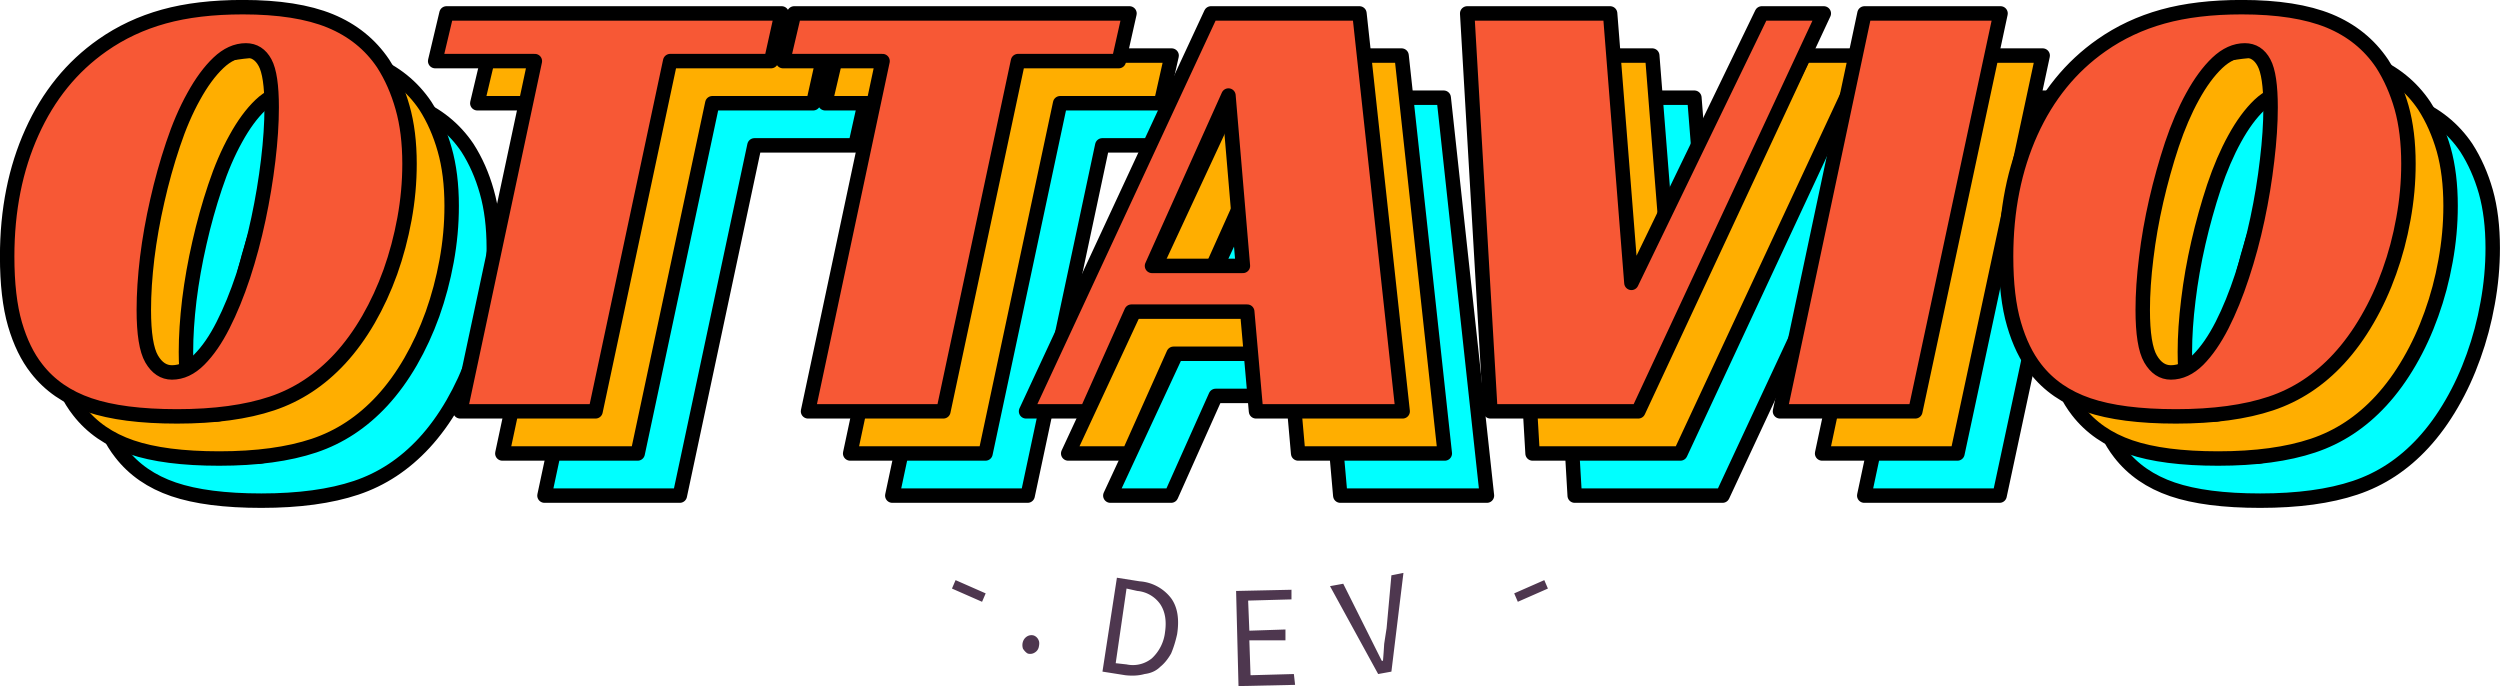 <svg xmlns="http://www.w3.org/2000/svg" version="1.0" color-interpolation-filters="sRGB" style="margin:auto" viewBox="66.18 96.21 207.65 56.99"><g fill="#f75835" class="basesvg"><g stroke="#000" stroke-width="1.2" stroke-linecap="round" stroke-linejoin="round" paint-order="stroke" class="tp-name"><path d="M93.345 103.805h0q4.48 0 7.26 1.14 2.79 1.15 4.4 3.54h0q1.04 1.62 1.61 3.65.58 2.03.58 4.68h0q0 2.29-.42 4.58t-1.17 4.4q-.76 2.11-1.82 3.95-1.07 1.85-2.37 3.26h0q-2.45 2.65-5.65 3.72-3.2 1.07-7.88 1.07h0q-4.53 0-7.29-.94t-4.37-3.02h0q-1.15-1.46-1.8-3.69-.65-2.24-.65-5.63h0q0-5.77 2.06-10.33 2.05-4.55 5.85-7.21h0q2.29-1.61 5.1-2.39 2.81-.78 6.56-.78Zm-5.88 30.34h0q1.2 0 2.26-1.06 1.07-1.07 1.98-2.87.91-1.79 1.67-4.08.75-2.29 1.27-4.74.52-2.44.81-4.87.29-2.42.29-4.39h0q0-2.71-.55-3.72-.55-1.02-1.59-1.02h0q-1.2 0-2.29 1.04t-2.05 2.79q-.97 1.74-1.72 4-.76 2.27-1.3 4.66-.55 2.4-.84 4.74-.28 2.34-.28 4.32h0q0 2.96.65 4.08t1.69 1.12Zm50.64-29.82-.88 3.96h-8.38l-6.2 29.09h-11.24l6.2-29.09h-8.28l.94-3.96h27.84Zm28.89 0-.89 3.96h-8.37l-6.2 29.09h-11.24l6.19-29.09h-8.27l.93-3.96h27.85Zm19.1 0 3.59 33.05h-12.18l-.73-8.28h-9.62l-3.7 8.28h-5.05l15.36-33.05h12.33Zm-10.88 6.82-6.35 14.15h7.55l-1.2-14.15Zm21.76 26.23-1.93-33.05h11.87l1.77 22.38 10.83-22.38h5.15l-15.41 33.05h-12.28Zm42.37-33.05-7.08 33.05h-11.24l7.02-33.05h11.3Zm20.03-.52h0q4.48 0 7.27 1.14 2.78 1.15 4.39 3.54h0q1.04 1.62 1.62 3.65.57 2.03.57 4.68h0q0 2.29-.42 4.58-.41 2.29-1.17 4.4-.75 2.11-1.82 3.95-1.07 1.85-2.37 3.26h0q-2.44 2.65-5.65 3.72-3.2 1.07-7.88 1.07h0q-4.53 0-7.29-.94t-4.37-3.02h0q-1.14-1.46-1.79-3.69-.66-2.24-.66-5.63h0q0-5.77 2.06-10.33 2.06-4.55 5.86-7.21h0q2.29-1.61 5.1-2.39 2.81-.78 6.55-.78Zm-5.88 30.34h0q1.2 0 2.27-1.06 1.06-1.07 1.98-2.87.91-1.79 1.66-4.08.76-2.29 1.28-4.74.52-2.44.8-4.87.29-2.42.29-4.39h0q0-2.71-.55-3.72-.54-1.02-1.59-1.02h0q-1.19 0-2.29 1.04-1.09 1.04-2.05 2.79-.96 1.74-1.72 4-.75 2.27-1.3 4.66-.55 2.4-.83 4.74-.29 2.34-.29 4.32h0q0 2.96.65 4.08t1.69 1.12Z" data-gra-ignore-stroke="true" data-gra-ignore-fill="true" fill="#0FF"/><path d="M89.845 100.305h0q4.48 0 7.26 1.14 2.79 1.15 4.4 3.54h0q1.04 1.62 1.61 3.65.58 2.03.58 4.68h0q0 2.29-.42 4.58t-1.17 4.4q-.76 2.11-1.82 3.95-1.07 1.85-2.37 3.26h0q-2.45 2.65-5.65 3.72-3.2 1.07-7.88 1.07h0q-4.53 0-7.29-.94t-4.37-3.02h0q-1.15-1.46-1.8-3.69-.65-2.24-.65-5.63h0q0-5.77 2.06-10.33 2.05-4.55 5.85-7.21h0q2.29-1.61 5.1-2.39 2.81-.78 6.56-.78Zm-5.88 30.34h0q1.2 0 2.26-1.06 1.07-1.07 1.98-2.87.91-1.79 1.67-4.08.75-2.29 1.27-4.74.52-2.44.81-4.87.29-2.42.29-4.39h0q0-2.71-.55-3.72-.55-1.02-1.59-1.02h0q-1.2 0-2.29 1.04t-2.05 2.79q-.97 1.74-1.72 4-.76 2.27-1.3 4.66-.55 2.4-.84 4.74-.28 2.34-.28 4.32h0q0 2.96.65 4.08t1.69 1.12Zm50.64-29.82-.88 3.96h-8.38l-6.2 29.09h-11.24l6.2-29.09h-8.28l.94-3.96h27.84Zm28.89 0-.89 3.96h-8.37l-6.2 29.09h-11.24l6.19-29.09h-8.27l.93-3.96h27.85Zm19.1 0 3.59 33.05h-12.18l-.73-8.28h-9.62l-3.7 8.28h-5.05l15.36-33.05h12.33Zm-10.88 6.82-6.35 14.15h7.55l-1.2-14.15Zm21.76 26.23-1.93-33.05h11.87l1.77 22.38 10.83-22.38h5.15l-15.41 33.05h-12.28Zm42.37-33.05-7.08 33.05h-11.24l7.02-33.05h11.3Zm20.03-.52h0q4.48 0 7.27 1.14 2.78 1.15 4.39 3.54h0q1.04 1.62 1.62 3.65.57 2.03.57 4.68h0q0 2.29-.42 4.58-.41 2.29-1.17 4.4-.75 2.11-1.82 3.95-1.07 1.85-2.37 3.26h0q-2.44 2.65-5.65 3.72-3.2 1.07-7.88 1.07h0q-4.53 0-7.29-.94t-4.37-3.02h0q-1.14-1.46-1.79-3.69-.66-2.24-.66-5.63h0q0-5.77 2.06-10.33 2.06-4.55 5.86-7.21h0q2.29-1.61 5.1-2.39 2.81-.78 6.55-.78Zm-5.88 30.34h0q1.2 0 2.27-1.06 1.06-1.07 1.98-2.87.91-1.79 1.66-4.08.76-2.29 1.28-4.74.52-2.44.8-4.87.29-2.42.29-4.39h0q0-2.71-.55-3.72-.54-1.02-1.59-1.02h0q-1.19 0-2.29 1.04-1.09 1.04-2.05 2.79-.96 1.74-1.72 4-.75 2.27-1.3 4.66-.55 2.4-.83 4.74-.29 2.34-.29 4.32h0q0 2.96.65 4.08t1.69 1.12Z" data-gra-ignore-stroke="true" data-gra-ignore-fill="true" fill="#ffae00"/><path d="M86.345 96.805h0q4.48 0 7.26 1.14 2.79 1.15 4.4 3.54h0q1.04 1.62 1.61 3.65.58 2.03.58 4.68h0q0 2.29-.42 4.58t-1.17 4.4q-.76 2.11-1.82 3.95-1.07 1.85-2.37 3.26h0q-2.45 2.65-5.65 3.72-3.2 1.07-7.88 1.07h0q-4.53 0-7.29-.94t-4.37-3.02h0q-1.15-1.46-1.8-3.69-.65-2.24-.65-5.63h0q0-5.77 2.06-10.33 2.05-4.55 5.85-7.21h0q2.29-1.61 5.1-2.39 2.81-.78 6.56-.78Zm-5.88 30.34h0q1.2 0 2.26-1.06 1.07-1.07 1.98-2.87.91-1.79 1.67-4.08.75-2.29 1.27-4.74.52-2.44.81-4.87.29-2.42.29-4.39h0q0-2.71-.55-3.72-.55-1.02-1.59-1.02h0q-1.2 0-2.29 1.04t-2.05 2.79q-.97 1.74-1.72 4-.76 2.27-1.3 4.66-.55 2.4-.84 4.74-.28 2.34-.28 4.32h0q0 2.96.65 4.08t1.69 1.12Zm50.64-29.82-.88 3.96h-8.38l-6.2 29.09h-11.24l6.2-29.09h-8.28l.94-3.96h27.84Zm28.89 0-.89 3.96h-8.37l-6.2 29.09h-11.24l6.19-29.09h-8.27l.93-3.96h27.85Zm19.1 0 3.59 33.05h-12.18l-.73-8.28h-9.62l-3.7 8.28h-5.05l15.36-33.05h12.33Zm-10.88 6.82-6.35 14.15h7.55l-1.2-14.15Zm21.76 26.23-1.93-33.05h11.87l1.77 22.38 10.83-22.38h5.15l-15.41 33.05h-12.28Zm42.37-33.05-7.08 33.05h-11.24l7.02-33.05h11.3Zm20.03-.52h0q4.48 0 7.27 1.14 2.78 1.15 4.39 3.54h0q1.04 1.62 1.62 3.65.57 2.03.57 4.68h0q0 2.29-.42 4.58-.41 2.29-1.17 4.4-.75 2.11-1.82 3.95-1.07 1.85-2.37 3.26h0q-2.44 2.65-5.65 3.72-3.2 1.07-7.88 1.07h0q-4.53 0-7.29-.94t-4.37-3.02h0q-1.14-1.46-1.79-3.69-.66-2.24-.66-5.63h0q0-5.77 2.06-10.33 2.06-4.55 5.86-7.21h0q2.29-1.61 5.1-2.39 2.81-.78 6.55-.78Zm-5.88 30.34h0q1.2 0 2.27-1.06 1.06-1.07 1.98-2.87.91-1.79 1.66-4.08.76-2.29 1.28-4.74.52-2.44.8-4.87.29-2.42.29-4.39h0q0-2.71-.55-3.72-.54-1.02-1.59-1.02h0q-1.19 0-2.29 1.04-1.09 1.04-2.05 2.79-.96 1.74-1.72 4-.75 2.27-1.3 4.66-.55 2.4-.83 4.74-.29 2.34-.29 4.32h0q0 2.96.65 4.08t1.69 1.12Z" data-gra-ignore-stroke="true"/></g><path d="m169.05 153.195-.2-7.9 4.6-.1v.8l-3.6.1.1 2.5 3-.1v.9h-3l.1 2.9 3.6-.1.1.9-4.7.1Zm11.6-1-4-7.3 1.1-.2 2 4 .6 1.2.6 1.2h.1a48.7 48.7 0 0 0 .1-1.4 181.6 181.6 0 0 1 .2-1.3l.4-4.4 1-.2-1 8.2-1.1.2Zm-22.9-.2 1.2-7.8 1.9.3a3.6 3.6 0 0 1 2.6 1.4q.8 1.1.5 3-.2.9-.5 1.6-.4.7-.9 1.1-.5.5-1.3.6-.7.2-1.6.1l-1.9-.3Zm1.1-.7.9.1a2.5 2.5 0 0 0 2.1-.5 3.5 3.5 0 0 0 1.1-2.2q.2-1.4-.4-2.3a2.6 2.6 0 0 0-1.9-1.1l-.9-.2-.9 6.2Zm-13.6-6.2.3-.7 2.5 1.1-.3.7-2.5-1.1Zm47 1.1-.3-.7 2.5-1.1.3.7-2.5 1.1Zm-40.8 2.9a.8.8 0 0 0-.3.4q-.1.3 0 .6.2.3.4.4a.7.7 0 0 0 .6-.1.7.7 0 0 0 .3-.4q.1-.4 0-.6a.7.7 0 0 0-.4-.4.7.7 0 0 0-.6.1Z" data-gra="path-slogan" fill-rule="evenodd" class="tp-slogan" fill="#4e374f"/></g></svg>